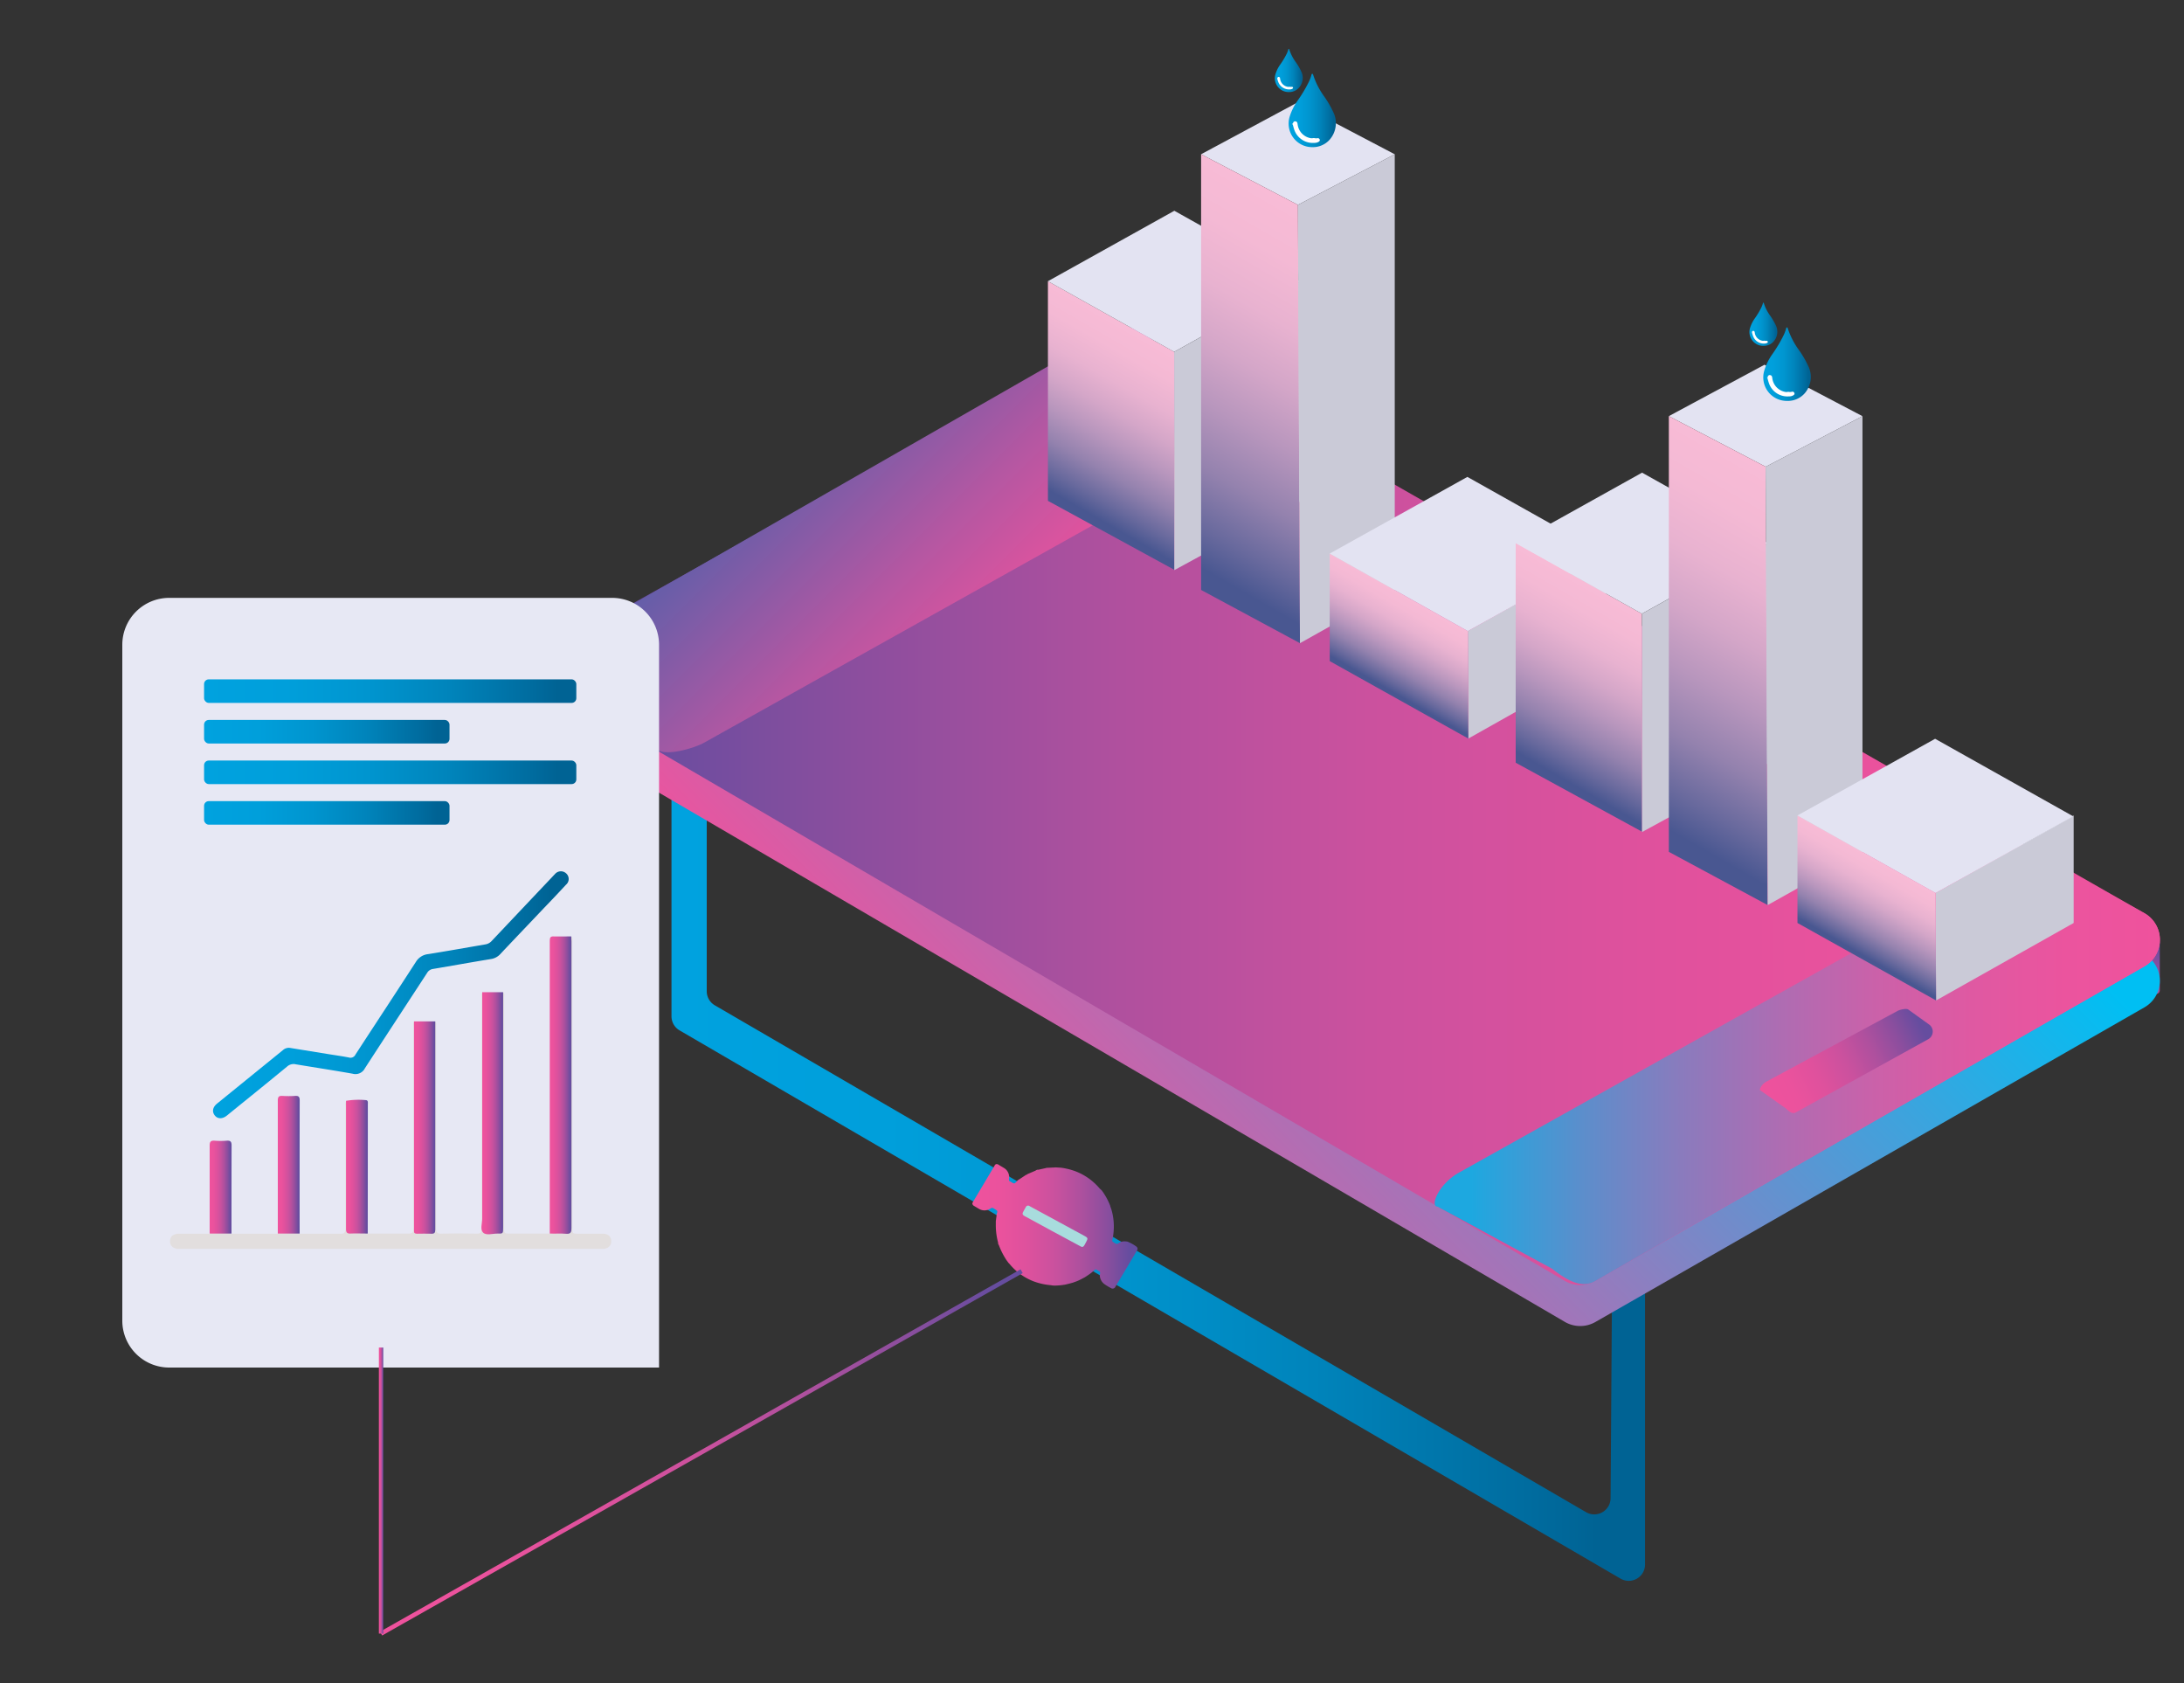 <svg xmlns="http://www.w3.org/2000/svg" xmlns:xlink="http://www.w3.org/1999/xlink" viewBox="0 0 500 385.24"><rect x="0" y="0" width="500" height="385.24" fill="#333333" stroke="none"/><defs><style>.cls-1{fill:url(#linear-gradient);}.cls-2{fill:url(#linear-gradient-2);}.cls-3{fill:url(#linear-gradient-3);}.cls-4{fill:url(#linear-gradient-4);}.cls-5{fill:url(#linear-gradient-5);}.cls-6{fill:url(#linear-gradient-6);}.cls-7{fill:url(#linear-gradient-7);}.cls-8{fill:url(#linear-gradient-8);}.cls-9{fill:#e3e3f2;}.cls-10{fill:#cacad7;}.cls-11{fill:url(#linear-gradient-9);}.cls-12{fill:url(#linear-gradient-10);}.cls-13{fill:url(#linear-gradient-11);}.cls-14{fill:url(#linear-gradient-12);}.cls-15{fill:url(#linear-gradient-13);}.cls-16{fill:url(#linear-gradient-14);}.cls-17{fill:url(#linear-gradient-15);}.cls-18{fill:#fff;}.cls-19{fill:#5aabca;}.cls-20{fill:url(#linear-gradient-16);}.cls-21{fill:url(#linear-gradient-17);}.cls-22{fill:url(#linear-gradient-18);}.cls-23{fill:#e7e8f4;}.cls-24{fill:url(#linear-gradient-19);}.cls-25{fill:url(#linear-gradient-20);}.cls-26{fill:url(#linear-gradient-21);}.cls-27{fill:url(#linear-gradient-22);}.cls-28{fill:#e2dede;}.cls-29{fill:url(#linear-gradient-23);}.cls-30{fill:url(#linear-gradient-24);}.cls-31{fill:url(#linear-gradient-25);}.cls-32{fill:url(#linear-gradient-26);}.cls-33{fill:url(#linear-gradient-27);}.cls-34{fill:url(#linear-gradient-28);}.cls-35{fill:url(#linear-gradient-29);}.cls-36{fill:url(#linear-gradient-30);}.cls-37{fill:#a8dcdd;}.cls-38,.cls-39{fill:none;stroke-miterlimit:10;}.cls-38{stroke:url(#linear-gradient-31);}.cls-39{stroke:url(#linear-gradient-32);}</style><linearGradient id="linear-gradient" x1="153.73" y1="257.41" x2="376.63" y2="257.41" gradientUnits="userSpaceOnUse"><stop offset="0" stop-color="#00a2df"/><stop offset="0.22" stop-color="#009fdb"/><stop offset="0.44" stop-color="#0095cf"/><stop offset="0.66" stop-color="#0084bb"/><stop offset="0.88" stop-color="#006c9f"/><stop offset="0.95" stop-color="#006394"/></linearGradient><linearGradient id="linear-gradient-2" x1="483.86" y1="226.69" x2="494.79" y2="215.77" gradientUnits="userSpaceOnUse"><stop offset="0" stop-color="#ef529d"/><stop offset="0.95" stop-color="#664d9f"/></linearGradient><linearGradient id="linear-gradient-3" x1="125.03" y1="164.72" x2="135.96" y2="153.79" xlink:href="#linear-gradient-2"/><linearGradient id="linear-gradient-4" x1="231.66" y1="271.75" x2="388.15" y2="115.26" gradientUnits="userSpaceOnUse"><stop offset="0" stop-color="#ef529d"/><stop offset="0.95" stop-color="#00bff3"/></linearGradient><linearGradient id="linear-gradient-5" x1="494.46" y1="185.28" x2="125.35" y2="185.28" gradientUnits="userSpaceOnUse"><stop offset="0" stop-color="#ef529d"/><stop offset="0.16" stop-color="#eb529d"/><stop offset="0.32" stop-color="#df519d"/><stop offset="0.49" stop-color="#cb519e"/><stop offset="0.65" stop-color="#af509e"/><stop offset="0.81" stop-color="#8b4e9e"/><stop offset="0.95" stop-color="#664d9f"/></linearGradient><linearGradient id="linear-gradient-6" x1="494.46" y1="245.23" x2="328.46" y2="245.23" gradientUnits="userSpaceOnUse"><stop offset="0" stop-color="#ef529d"/><stop offset="0.13" stop-color="#eb549e"/><stop offset="0.26" stop-color="#df59a2"/><stop offset="0.39" stop-color="#cb61a9"/><stop offset="0.52" stop-color="#af6cb2"/><stop offset="0.66" stop-color="#8a7bbd"/><stop offset="0.79" stop-color="#5e8dcb"/><stop offset="0.92" stop-color="#2aa3dc"/><stop offset="0.95" stop-color="#1da8e0"/></linearGradient><linearGradient id="linear-gradient-7" x1="-797.85" y1="52.03" x2="-742.47" y2="107.4" gradientTransform="translate(-562.62 203.53) rotate(180)" gradientUnits="userSpaceOnUse"><stop offset="0" stop-color="#ef529d"/><stop offset="0.15" stop-color="#df539e"/><stop offset="0.45" stop-color="#b457a2"/><stop offset="0.86" stop-color="#705da8"/><stop offset="0.95" stop-color="#615ea9"/></linearGradient><linearGradient id="linear-gradient-8" x1="409.8" y1="211.53" x2="445.83" y2="190.73" gradientTransform="translate(9.57 13.52) rotate(3.86)" xlink:href="#linear-gradient-5"/><linearGradient id="linear-gradient-9" x1="265.29" y1="78.49" x2="243.3" y2="116.59" gradientUnits="userSpaceOnUse"><stop offset="0" stop-color="#f8bbd6"/><stop offset="0.14" stop-color="#f4b9d4"/><stop offset="0.29" stop-color="#e8b2d0"/><stop offset="0.43" stop-color="#d4a6c8"/><stop offset="0.57" stop-color="#b896bd"/><stop offset="0.72" stop-color="#9482ae"/><stop offset="0.86" stop-color="#68699d"/><stop offset="0.95" stop-color="#495791"/></linearGradient><linearGradient id="linear-gradient-10" x1="308.22" y1="53.28" x2="264.51" y2="128.99" xlink:href="#linear-gradient-9"/><linearGradient id="linear-gradient-11" x1="325.71" y1="138.48" x2="314.83" y2="157.32" xlink:href="#linear-gradient-9"/><linearGradient id="linear-gradient-12" x1="372.37" y1="138.43" x2="350.38" y2="176.53" xlink:href="#linear-gradient-9"/><linearGradient id="linear-gradient-13" x1="415.3" y1="113.22" x2="371.59" y2="188.92" xlink:href="#linear-gradient-9"/><linearGradient id="linear-gradient-14" x1="432.79" y1="198.42" x2="421.92" y2="217.26" xlink:href="#linear-gradient-9"/><linearGradient id="linear-gradient-15" x1="295.04" y1="25.28" x2="305.85" y2="25.28" xlink:href="#linear-gradient"/><linearGradient id="linear-gradient-16" x1="291.87" y1="16.14" x2="298.22" y2="16.14" xlink:href="#linear-gradient"/><linearGradient id="linear-gradient-17" x1="403.71" y1="83.37" x2="414.52" y2="83.37" xlink:href="#linear-gradient"/><linearGradient id="linear-gradient-18" x1="400.53" y1="74.22" x2="406.88" y2="74.22" xlink:href="#linear-gradient"/><linearGradient id="linear-gradient-19" x1="46.72" y1="158.18" x2="131.94" y2="158.18" xlink:href="#linear-gradient"/><linearGradient id="linear-gradient-20" x1="46.72" y1="167.47" x2="102.92" y2="167.47" xlink:href="#linear-gradient"/><linearGradient id="linear-gradient-21" x1="46.72" y1="176.76" x2="131.94" y2="176.76" xlink:href="#linear-gradient"/><linearGradient id="linear-gradient-22" x1="46.72" y1="186.05" x2="102.92" y2="186.05" xlink:href="#linear-gradient"/><linearGradient id="linear-gradient-23" x1="48.76" y1="227.68" x2="130.15" y2="227.68" xlink:href="#linear-gradient"/><linearGradient id="linear-gradient-24" x1="125.85" y1="248.34" x2="130.85" y2="248.34" xlink:href="#linear-gradient-5"/><linearGradient id="linear-gradient-25" x1="110.28" y1="254.79" x2="115.23" y2="254.79" xlink:href="#linear-gradient-5"/><linearGradient id="linear-gradient-26" x1="94.8" y1="258.08" x2="99.68" y2="258.08" xlink:href="#linear-gradient-5"/><linearGradient id="linear-gradient-27" x1="63.61" y1="266.58" x2="68.62" y2="266.58" xlink:href="#linear-gradient-5"/><linearGradient id="linear-gradient-28" x1="79.21" y1="267.07" x2="84.21" y2="267.07" xlink:href="#linear-gradient-5"/><linearGradient id="linear-gradient-29" x1="48.01" y1="271.7" x2="53.03" y2="271.7" xlink:href="#linear-gradient-5"/><linearGradient id="linear-gradient-30" x1="222.6" y1="280.67" x2="260.46" y2="280.67" xlink:href="#linear-gradient-5"/><linearGradient id="linear-gradient-31" x1="150.86" y1="318.65" x2="218.99" y2="318.65" gradientTransform="matrix(1.89, -0.5, -0.5, 1.28, -28.53, 16.13)" xlink:href="#linear-gradient-5"/><linearGradient id="linear-gradient-32" x1="86.74" y1="341.16" x2="87.74" y2="341.16" xlink:href="#linear-gradient-5"/></defs><title>illustration-flux</title><g id="Layer_2" data-name="Layer 2"><path class="cls-1" d="M153.73,156.74V232.6a3.73,3.73,0,0,0,1.85,3.23L371,361.31a3.73,3.73,0,0,0,5.61-3.23V279.33a3.72,3.72,0,0,0-2-3.31h0a3.73,3.73,0,0,0-5.45,3.28l-.44,63.6a3.73,3.73,0,0,1-5.61,3.2l-199.45-116a3.74,3.74,0,0,1-1.86-3.23V156.74a3.74,3.74,0,0,0-3.73-3.74h-.62A3.74,3.74,0,0,0,153.73,156.74Z"/><rect class="cls-2" x="484.18" y="214.98" width="10.28" height="12.5" rx="0.79"/><rect class="cls-3" x="125.36" y="153" width="10.28" height="12.5" rx="0.79"/><path class="cls-4" d="M490.94,230.56l-125.67,72a7,7,0,0,1-7,0l-229.43-134a7,7,0,0,1,.12-12.17L253.57,86.68a7,7,0,0,1,6.9,0L490.93,218.4A7,7,0,0,1,490.94,230.56Z"/><path class="cls-5" d="M490.94,221.18l-125.67,72a7,7,0,0,1-7,0l-229.43-134a7,7,0,0,1,.12-12.17L253.57,77.3a7,7,0,0,1,6.9,0L490.93,209A7,7,0,0,1,490.94,221.18Z"/><path class="cls-6" d="M490.94,221.18l-125.67,72c-2.18,1.25-4.85,1.24-9.92-2.79L329.1,276.17c-1.77,0,.18-5.13,4.91-7.78l124.64-69.72c2.14-1.2,8.23-3,10.36-1.75L490.93,209A7,7,0,0,1,490.94,221.18Z"/><path class="cls-7" d="M128.88,147.46l125.67-72c2.17-1.25,4.85-1.24,9.92,2.79l26.25,14.25c1.77,0-.18,5.14-4.91,7.79L161.17,170c-2.15,1.2-8.23,3-10.36,1.75l-21.92-12.1A7,7,0,0,1,128.88,147.46Z"/><path class="cls-8" d="M441.55,237.79,411.14,254.6c-.53.29-1.15.25-2.25-.88l-5.84-4.13c-.41,0,.13-1.33,1.28-2l30.12-16.23c.52-.27,2-.64,2.44-.29l4.87,3.5A2,2,0,0,1,441.55,237.79Z"/><polygon class="cls-9" points="297.15 46.89 274.98 35.3 296.88 23.54 319.31 35.31 297.15 46.89"/><polygon class="cls-10" points="336.15 169.04 367.65 151.31 367.65 126.7 336.04 144.45 336.15 169.04"/><polygon class="cls-11" points="268.85 130.42 239.91 114.63 239.91 64.36 268.81 80.53 268.85 130.42"/><polygon class="cls-9" points="268.81 80.53 239.91 64.36 268.85 48.24 297.74 64.41 268.81 80.53"/><polygon class="cls-10" points="268.85 130.49 297.78 114.71 297.78 64.43 268.81 80.53 268.85 130.49"/><polygon class="cls-12" points="297.61 147.21 274.98 135.03 274.98 35.3 297.15 46.89 297.61 147.21"/><polygon class="cls-10" points="297.61 147.21 319.31 135.04 319.31 35.31 297.13 46.9 297.61 147.21"/><polygon class="cls-13" points="336.15 169.04 304.42 151.31 304.42 126.7 336.04 144.45 336.15 169.04"/><polygon class="cls-9" points="336.04 144.45 304.42 126.7 335.94 109.15 367.55 126.9 336.04 144.45"/><polygon class="cls-9" points="404.24 106.83 382.06 95.24 403.96 83.48 426.39 95.25 404.24 106.83"/><polygon class="cls-10" points="443.24 228.98 474.74 211.25 474.74 186.64 443.12 204.39 443.24 228.98"/><polygon class="cls-14" points="375.93 190.36 347 174.57 347 124.3 375.89 140.47 375.93 190.36"/><polygon class="cls-9" points="375.89 140.47 347 124.3 375.93 108.18 404.83 124.34 375.89 140.47"/><polygon class="cls-10" points="375.93 190.43 404.87 174.65 404.87 124.37 375.89 140.47 375.93 190.43"/><polygon class="cls-15" points="404.69 207.15 382.06 194.97 382.06 95.24 404.24 106.83 404.69 207.15"/><polygon class="cls-10" points="404.69 207.15 426.39 194.98 426.39 95.25 404.21 106.84 404.69 207.15"/><polygon class="cls-16" points="443.24 228.98 411.51 211.25 411.51 186.64 443.12 204.39 443.24 228.98"/><polygon class="cls-9" points="443.12 204.39 411.51 186.64 443.02 169.09 474.64 186.84 443.12 204.39"/><path class="cls-17" d="M300.44,33.68a5.39,5.39,0,0,1-5.21-6.9,12.94,12.94,0,0,1,1.9-3.83,30.92,30.92,0,0,0,2.53-4.25,9.2,9.2,0,0,0,.58-1.54c0-.11.06-.26.19-.27s.18.15.21.25A17.43,17.43,0,0,0,303,21.85a23,23,0,0,1,2.28,3.89,5.73,5.73,0,0,1-.84,6.19A5.15,5.15,0,0,1,300.44,33.68Z"/><path class="cls-18" d="M296,28.23c.09-.3.25-.52.61-.45s.42.35.46.64a3.64,3.64,0,0,0,3.09,3.22,1.38,1.38,0,0,0,.29,0,1.53,1.53,0,0,1,.64,0,1.6,1.6,0,0,0,.49,0,.45.45,0,0,1,.55.29c.09.26-.06.41-.25.53a1.9,1.9,0,0,1-1,.24,4.47,4.47,0,0,1-4.57-3c-.14-.39-.23-.8-.35-1.2A.11.11,0,0,1,296,28.23Z"/><path class="cls-19" d="M296,28.23v.18c-.18,0,0-.14-.08-.19a.09.09,0,0,1,0-.07h0A.36.36,0,0,0,296,28.23Z"/><path class="cls-20" d="M295,21.07A3.16,3.16,0,0,1,292,17a7.5,7.5,0,0,1,1.11-2.25,18,18,0,0,0,1.49-2.49,5.85,5.85,0,0,0,.34-.91c0-.06,0-.15.11-.16s.11.09.12.15a10.35,10.35,0,0,0,1.41,2.77,13.36,13.36,0,0,1,1.34,2.28,3.37,3.37,0,0,1-.49,3.64A3,3,0,0,1,295,21.07Z"/><path class="cls-18" d="M292.43,17.87c.06-.17.15-.3.36-.26s.25.2.27.38a2.13,2.13,0,0,0,1.81,1.89,1,1,0,0,0,.17,0,1,1,0,0,1,.38,0,1,1,0,0,0,.29,0A.26.26,0,0,1,296,20c.06.16,0,.24-.15.32a1.08,1.08,0,0,1-.56.14,2.63,2.63,0,0,1-2.68-1.8c-.09-.23-.14-.46-.21-.7A.07.07,0,0,1,292.43,17.87Z"/><path class="cls-19" d="M292.43,17.87V18c-.1,0,0-.08-.05-.12a.1.1,0,0,0,0,0h0Z"/><path class="cls-21" d="M409.1,91.76a5.38,5.38,0,0,1-5.2-6.9A12.71,12.71,0,0,1,405.8,81a32,32,0,0,0,2.53-4.25,9.2,9.2,0,0,0,.58-1.54c0-.11.06-.26.19-.27s.17.15.2.25a17.87,17.87,0,0,0,2.39,4.71A22.37,22.37,0,0,1,414,83.82a5.7,5.7,0,0,1-.83,6.19A5.15,5.15,0,0,1,409.1,91.76Z"/><path class="cls-18" d="M404.67,86.31c.09-.3.25-.52.61-.45s.42.35.46.64a3.64,3.64,0,0,0,3.09,3.22,1.31,1.31,0,0,0,.28,0,1.53,1.53,0,0,1,.64,0,2.14,2.14,0,0,0,.5-.06.46.46,0,0,1,.55.29c.09.26-.06.41-.25.53a1.81,1.81,0,0,1-1,.24,4.46,4.46,0,0,1-4.57-3c-.14-.39-.24-.8-.35-1.2A.11.11,0,0,1,404.67,86.31Z"/><path class="cls-19" d="M404.67,86.31v.18c-.18,0,0-.14-.08-.19s0,0,0-.07,0,0,0,0A.56.56,0,0,1,404.67,86.31Z"/><path class="cls-22" d="M403.7,79.16a3.17,3.17,0,0,1-3.06-4.06,7.77,7.77,0,0,1,1.12-2.25,18,18,0,0,0,1.49-2.49,5.85,5.85,0,0,0,.34-.91c0-.06,0-.15.11-.16s.1.09.12.15a10.35,10.35,0,0,0,1.41,2.77,14.49,14.49,0,0,1,1.34,2.28,3.38,3.38,0,0,1-.49,3.64A3.06,3.06,0,0,1,403.7,79.16Z"/><path class="cls-18" d="M401.1,76c0-.17.15-.3.36-.26s.24.21.27.38A2.13,2.13,0,0,0,403.54,78h.17a.81.81,0,0,1,.38,0,1,1,0,0,0,.29,0,.27.27,0,0,1,.32.18c.05.15,0,.24-.15.31a1.11,1.11,0,0,1-.56.14,2.62,2.62,0,0,1-2.68-1.8,7.15,7.15,0,0,1-.21-.7S401.06,76,401.1,76Z"/><path class="cls-19" d="M401.1,76v.11c-.11,0,0-.08-.05-.11a.06.06,0,0,1,0,0h0Z"/><path class="cls-23" d="M38.71,136.84H140.15a10.73,10.73,0,0,1,10.73,10.73V313a0,0,0,0,1,0,0H38.71A10.73,10.73,0,0,1,28,302.3V147.57A10.73,10.73,0,0,1,38.71,136.84Z"/><rect class="cls-24" x="46.72" y="155.49" width="85.22" height="5.39" rx="1.07"/><rect class="cls-25" x="46.72" y="164.78" width="56.19" height="5.39" rx="1.07"/><rect class="cls-26" x="46.72" y="174.07" width="85.22" height="5.39" rx="1.07"/><rect class="cls-27" x="46.72" y="183.36" width="56.19" height="5.39" rx="1.07"/><path class="cls-28" d="M99.65,233.78c.35.41.18.9.18,1.35q0,23,0,45.92c0,1.05.28,1.34,1.32,1.31,2.63-.07,5.27-.06,7.9,0,1,0,1.21-.25,1.21-1.21q0-26.37,0-52.74c0-.44-.21-.95.23-1.32a2.86,2.86,0,0,1,.32,2q0,25.29,0,50.57c0,2.55-.13,2.34,2.36,2.35,1.68,0,1.71,0,1.71-1.8q0-25.54,0-51.11a2.91,2.91,0,0,1,.31-2c.45.37.23.87.23,1.31q0,26.24,0,52.48c0,1.45,0,1.45,1.47,1.45h9a1.62,1.62,0,0,1,1.22-.33c.68,0,1.37,0,2.06,0,1.18,0,1.28-.12,1.31-1.31,0-.4,0-.8,0-1.2q0-31.53,0-63.05a3.25,3.25,0,0,1,.3-2.1c.48.35.25.86.25,1.3q0,32.61,0,65.24c0,1.48,0,1.48,1.43,1.48H138c1.22,0,1.92.65,1.93,1.71s-.7,1.72-1.9,1.75H41.58c-.28,0-.58,0-.86,0-1.17-.11-1.81-.74-1.79-1.76s.62-1.57,1.74-1.69a6.43,6.43,0,0,1,.76,0H48a7.69,7.69,0,0,1,5,0H63.63a7.83,7.83,0,0,1,5,0c3.1,0,6.21,0,9.31,0,.93,0,1.14-.3,1.13-1.17q0-14,0-27.95c0-.42-.14-.87.18-1.25.53.54.37,1.22.37,1.85q0,12.89,0,25.76c0,.36,0,.72,0,1.08,0,1.18.14,1.24,1.32,1.32s2.24-.3,3.28.33c3.07,0,6.14,0,9.21,0,1,0,1.24-.33,1.24-1.29q0-23,0-45.95c0-.45-.18-.94.19-1.35a2.69,2.69,0,0,1,.37,2q0,22,0,44c0,2.48-.11,2.27,2.31,2.28,1.72,0,1.75,0,1.75-1.75q0-22.26,0-44.5C99.27,235.07,99.12,234.35,99.65,233.78Z"/><path class="cls-29" d="M66.34,239.83l8.75,1.42c1.6.26,3.21.48,4.8.79a1.24,1.24,0,0,0,1.48-.66c4.6-7.08,9.26-14.13,13.84-21.22A3.72,3.72,0,0,1,98,218.38c4.38-.7,8.74-1.48,13.11-2.23a2.47,2.47,0,0,0,1.47-.8q7-7.41,14-14.8c.15-.16.29-.32.45-.47a1.77,1.77,0,0,1,2.6-.17,1.71,1.71,0,0,1-.06,2.59c-1.64,1.78-3.3,3.53-5,5.29-3.32,3.51-6.67,7-10,10.54a3.65,3.65,0,0,1-2.22,1.18c-4.41.72-8.81,1.52-13.22,2.26a1.85,1.85,0,0,0-1.35.91C93,230,88.26,237.23,83.53,244.52a2.41,2.41,0,0,1-2.79,1.23c-4.33-.77-8.68-1.43-13-2.15a2.21,2.21,0,0,0-2,.5c-4.57,3.77-9.18,7.48-13.78,11.21-1,.83-2.12.83-2.78,0s-.54-1.86.51-2.72l15.14-12.29A2,2,0,0,1,66.34,239.83Z"/><path class="cls-30" d="M130.78,214.32c0,.39.05.79.05,1.18q0,32.79,0,65.57c0,1-.21,1.41-1.29,1.31s-2.45,0-3.68-.05q0-33.51,0-67c0-.8.21-1.07,1-1C128.18,214.36,129.48,214.31,130.78,214.32Z"/><path class="cls-31" d="M115.19,227.1c0,.39,0,.79,0,1.19q0,26.31,0,52.63c0,1.43,0,1.46-1.37,1.42-1.11,0-2.52.49-3.23-.24s-.19-2.07-.19-3.14q0-25.23,0-50.47c0-.46,0-.93,0-1.4Z"/><path class="cls-32" d="M99.65,233.78q0,23.84,0,47.68c0,.71-.22.94-.92.91-1.09-.05-2.17,0-3.25,0-.51,0-.75-.17-.7-.69,0-.11,0-.22,0-.33q0-23.78,0-47.57Z"/><path class="cls-33" d="M68.6,282.33h-5q0-15.22,0-30.44c0-.87.26-1.12,1.09-1.06a22.11,22.11,0,0,0,2.82,0c.81-.06,1.11.16,1.1,1.06Q68.58,267.11,68.6,282.33Z"/><path class="cls-34" d="M84.19,282.33c-1.3,0-2.6-.05-3.9,0-.91.05-1.07-.31-1.07-1.12,0-9.36,0-18.71,0-28.07,0-.4,0-.79,0-1.19a17.24,17.24,0,0,1,4.48-.16c.64,0,.51.6.51,1,0,2.35,0,4.69,0,7Q84.2,271.1,84.19,282.33Z"/><path class="cls-35" d="M53,282.34H48c0-6.71,0-13.43,0-20.14,0-.92.28-1.19,1.16-1.12a17.51,17.51,0,0,0,2.71,0c.88-.07,1.16.2,1.15,1.12C53,268.91,53,275.63,53,282.34Z"/><path class="cls-36" d="M222.6,275.5a1.2,1.2,0,0,1,.19-.47l4.86-8.16a1.23,1.23,0,0,1,.31-.4.8.8,0,0,1,.67.12c.37.24.76.45,1.13.68a2.46,2.46,0,0,1,1.23,2.65c0,.23,0,.37.22.46a2.54,2.54,0,0,1,.28.16c.74.44.74.44,1.33-.2a1.48,1.48,0,0,1,.52-.41l1.51-1a.79.79,0,0,0,.38-.21l1.85-.79a.88.88,0,0,1,.66-.21l1.67-.37a1.15,1.15,0,0,1,.48-.07l1.85-.09,1.16.07A15.8,15.8,0,0,1,246,268a13.55,13.55,0,0,1,5.74,4,.86.86,0,0,0,.14.13,3.85,3.85,0,0,1,.41.4,15.27,15.27,0,0,1,1.85,3.36,5.61,5.61,0,0,0,.26.79,13.89,13.89,0,0,1,.45,6.08c-.05.29-.1.57-.16.86-.1.48-.09.51.34.76l.22.14a.66.66,0,0,0,.87,0,2.15,2.15,0,0,1,1-.39,4,4,0,0,1,1,.05,9,9,0,0,1,2.06,1.15.62.62,0,0,1,.22.69,2.46,2.46,0,0,1-.22.39q-2.36,4-4.73,7.95a2.11,2.11,0,0,1-.26.4.72.72,0,0,1-.86.05,14.87,14.87,0,0,1-1.44-.87,2.64,2.64,0,0,1-1.11-2.14,1.87,1.87,0,0,0,.07-.4.37.37,0,0,0-.21-.43l-.25-.15c-.69-.41-.52-.35-1.06.09l-.38.32a18.18,18.18,0,0,1-1.6,1.11l-.64.34a10.92,10.92,0,0,1-1.64.73,2.46,2.46,0,0,0-.38.14c-.63.18-1.28.35-1.93.49a4.13,4.13,0,0,0-.49.07,16,16,0,0,1-1.69.13,4.49,4.49,0,0,1-1-.09,14.73,14.73,0,0,1-4-.9,13.33,13.33,0,0,1-5.49-4l-.23-.23-.47-.65a17.51,17.51,0,0,1-1.73-3.43.63.63,0,0,1-.15-.51,15.46,15.46,0,0,1-.53-4.28l0-.67.18-1.28c-.07-.09.06-.15,0-.24.27-.82.27-.82-.47-1.26-.09-.06-.19-.1-.28-.17s-.34-.12-.54,0a2.44,2.44,0,0,1-2.77.13c-.4-.22-.78-.47-1.17-.69A.8.8,0,0,1,222.6,275.5Z"/><path class="cls-37" d="M240.93,281.79l-6.29-3.42c-.58-.31-.65-.53-.35-1.09.18-.34.37-.66.55-1a.57.57,0,0,1,.84-.25l.29.16,12.34,6.7c.74.41.78.55.39,1.29-.13.25-.26.5-.4.75-.29.51-.52.57-1,.29Z"/><line class="cls-38" x1="233.89" y1="290.95" x2="87.24" y2="373.89"/><line class="cls-39" x1="87.24" y1="308.42" x2="87.24" y2="373.89"/></g></svg>